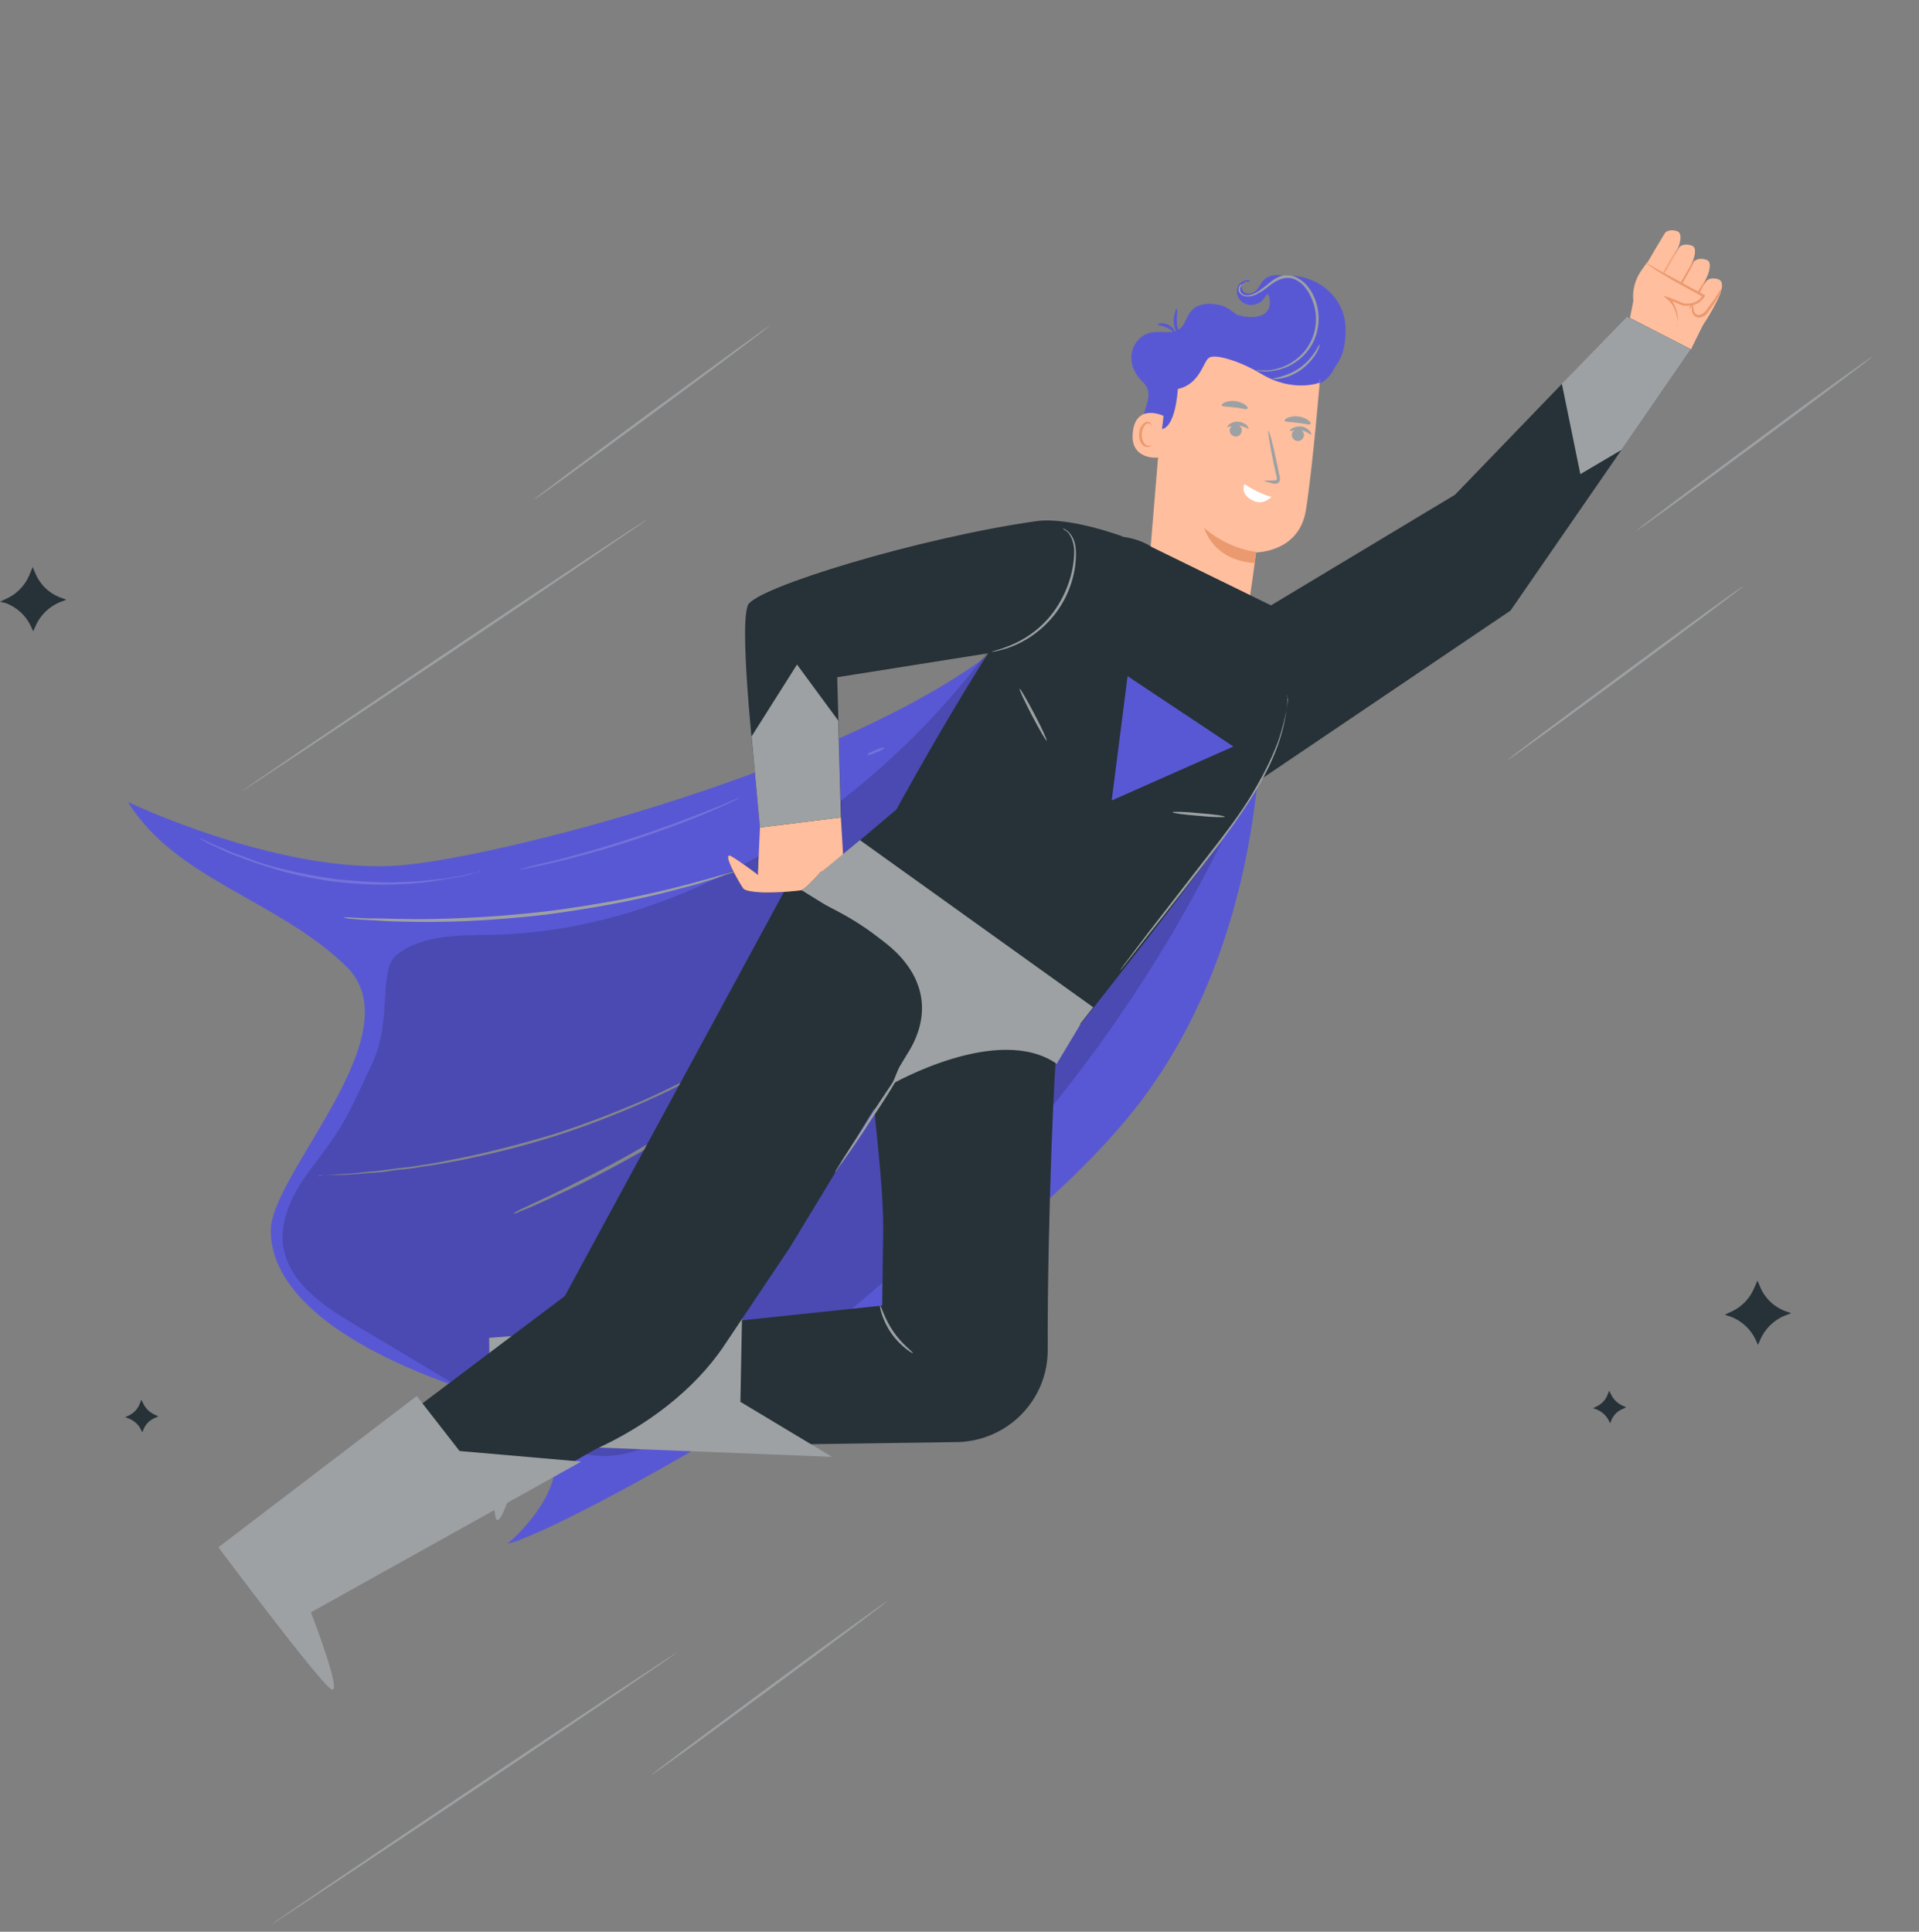<svg width="150" height="151" viewBox="0 0 150 151" fill="none" xmlns="http://www.w3.org/2000/svg">
<rect x="0" y="0" width="150" height="151" fill="#808080" stroke="none"/>
<path d="M125.779 108.703L125.897 108.939C126.093 109.371 126.408 109.686 126.84 109.882L127.115 110L126.879 110.118C126.447 110.275 126.093 110.629 125.936 111.061L125.857 111.258L125.739 111.022C125.543 110.629 125.189 110.315 124.757 110.157L124.521 110.079L124.835 109.922C125.229 109.725 125.504 109.411 125.661 109.018L125.779 108.703Z" fill="#263238"/>
<path d="M11.045 109.41L11.163 109.646C11.359 110.079 11.674 110.393 12.106 110.59L12.381 110.707L12.146 110.825C11.713 110.983 11.359 111.336 11.202 111.769L11.123 111.965L11.006 111.729C10.809 111.336 10.455 111.022 10.023 110.865L9.787 110.786L10.102 110.629C10.495 110.432 10.77 110.118 10.927 109.725L11.045 109.41Z" fill="#263238"/>
<path d="M2.555 44.32L2.751 44.792C3.105 45.657 3.773 46.325 4.638 46.678L5.188 46.875L4.677 47.072C3.813 47.425 3.105 48.133 2.751 48.998L2.594 49.351L2.398 48.919C2.005 48.093 1.297 47.465 0.472 47.15L0 47.032L0.59 46.757C1.336 46.403 1.965 45.735 2.28 44.988L2.555 44.32Z" fill="#263238"/>
<path d="M137.374 100.095L137.571 100.567C137.925 101.431 138.593 102.1 139.457 102.453L140.008 102.65L139.497 102.846C138.632 103.2 137.925 103.908 137.571 104.772L137.414 105.126L137.217 104.694C136.824 103.868 136.116 103.239 135.291 102.925L134.819 102.768L135.409 102.493C136.156 102.139 136.785 101.471 137.099 100.724L137.374 100.095Z" fill="#263238"/>
<path d="M50.547 40.625C50.587 40.664 43.512 45.46 34.786 51.316C26.02 57.173 18.906 61.89 18.906 61.85C18.867 61.811 25.942 57.016 34.668 51.159C43.394 45.303 50.508 40.586 50.547 40.625Z" fill="#9DA1A3"/>
<path d="M52.906 129.181C52.945 129.221 45.87 134.016 37.144 139.873C28.379 145.729 21.265 150.446 21.265 150.407C21.225 150.367 28.3 145.572 37.026 139.715C45.752 133.859 52.867 129.142 52.906 129.181Z" fill="#9DA1A3"/>
<path d="M60.177 25.453C60.217 25.493 56.129 28.558 51.019 32.332C45.948 36.066 41.782 39.092 41.743 39.053C41.703 39.014 45.791 35.948 50.901 32.175C56.011 28.441 60.138 25.414 60.177 25.453Z" fill="#9DA1A3"/>
<path d="M69.375 125.133C69.414 125.172 65.326 128.238 60.217 132.011C55.146 135.746 50.98 138.772 50.941 138.733C50.901 138.693 54.989 135.628 60.099 131.854C65.209 128.081 69.375 125.094 69.375 125.133Z" fill="#9DA1A3"/>
<path d="M136.273 45.814C136.313 45.853 132.225 48.919 127.115 52.692C122.045 56.426 117.878 59.453 117.839 59.414C117.8 59.374 121.887 56.308 126.997 52.535C132.107 48.762 136.273 45.735 136.273 45.814Z" fill="#9DA1A3"/>
<path d="M146.336 27.89C146.375 27.93 142.287 30.995 137.178 34.769C132.107 38.503 127.941 41.529 127.901 41.49C127.862 41.451 131.95 38.385 137.06 34.612C142.13 30.838 146.297 27.851 146.336 27.89Z" fill="#9DA1A3"/>
<path d="M98.392 49.051C98.392 49.051 101.121 71.17 88.552 86.88C75.984 102.591 42.868 120.203 39.684 120.658C39.684 120.658 49.276 112.72 37.659 109.041C26.041 105.361 21.121 100.648 21.163 96.141C21.245 91.676 32.408 80.762 27.075 75.552C21.741 70.343 13.762 68.772 10 62.695C10 62.695 22.238 68.524 31.622 67.615C41.007 66.705 75.612 57.568 82.723 45.579" fill="#5958D4"/>
<path d="M40.097 94.86C40.097 94.86 40.18 94.818 40.304 94.736C40.469 94.653 40.635 94.57 40.883 94.446C41.42 94.198 42.123 93.868 42.991 93.454C44.769 92.586 47.209 91.387 49.813 89.899C52.418 88.41 54.733 86.963 56.387 85.888C57.172 85.351 57.834 84.937 58.33 84.607C58.536 84.483 58.702 84.359 58.867 84.276C58.991 84.193 59.074 84.152 59.074 84.152C59.074 84.152 59.033 84.193 58.909 84.317C58.785 84.4 58.619 84.565 58.413 84.689C57.958 85.02 57.338 85.475 56.511 86.054C54.898 87.17 52.583 88.658 49.978 90.105C47.374 91.594 44.935 92.793 43.115 93.62C42.206 94.033 41.503 94.364 40.966 94.57C40.718 94.653 40.552 94.736 40.387 94.818C40.18 94.86 40.097 94.86 40.097 94.86Z" fill="#9DA1A3"/>
<path d="M24.842 91.924C24.842 91.924 24.883 91.924 24.924 91.924C25.007 91.924 25.09 91.924 25.214 91.883C25.462 91.883 25.834 91.842 26.289 91.8C26.744 91.759 27.364 91.759 28.025 91.676C28.687 91.594 29.472 91.552 30.299 91.428C30.712 91.387 31.167 91.304 31.622 91.263C32.077 91.222 32.573 91.139 33.069 91.056C34.061 90.932 35.095 90.684 36.211 90.477C38.402 90.023 40.8 89.403 43.281 88.658C45.761 87.873 48.035 86.963 50.102 86.095C51.136 85.64 52.087 85.186 52.997 84.731C53.451 84.524 53.865 84.317 54.278 84.069C54.692 83.862 55.064 83.656 55.436 83.449C56.18 83.077 56.842 82.663 57.42 82.333C57.999 82.002 58.495 81.713 58.909 81.423C59.281 81.175 59.611 81.01 59.859 80.844C59.942 80.803 60.025 80.72 60.108 80.679C60.149 80.638 60.19 80.638 60.19 80.638C60.19 80.638 60.149 80.679 60.108 80.679C60.025 80.72 59.984 80.762 59.859 80.844C59.653 81.01 59.322 81.216 58.95 81.465C58.537 81.713 58.082 82.043 57.503 82.374C56.924 82.705 56.263 83.118 55.519 83.532C55.146 83.738 54.774 83.945 54.361 84.193C53.947 84.4 53.534 84.607 53.079 84.855C52.211 85.309 51.219 85.764 50.185 86.219C48.118 87.129 45.803 88.038 43.322 88.824C40.842 89.609 38.444 90.188 36.252 90.643C35.136 90.85 34.103 91.056 33.11 91.18C32.614 91.263 32.118 91.346 31.663 91.387C31.209 91.428 30.754 91.47 30.34 91.552C29.514 91.676 28.728 91.676 28.067 91.759C27.405 91.8 26.826 91.842 26.33 91.842C25.875 91.842 25.503 91.883 25.255 91.883C25.131 91.883 25.049 91.883 24.966 91.883C24.883 91.924 24.842 91.924 24.842 91.924Z" fill="#9DA1A3"/>
<path d="M26.826 71.707C26.826 71.707 26.95 71.707 27.157 71.707C27.405 71.707 27.694 71.749 28.067 71.749C28.48 71.79 28.935 71.79 29.514 71.79C30.092 71.79 30.712 71.832 31.457 71.832C32.904 71.873 34.599 71.832 36.459 71.749C38.361 71.666 40.428 71.501 42.578 71.253C44.728 71.005 46.795 70.633 48.655 70.302C50.516 69.93 52.17 69.558 53.534 69.186C54.237 69.02 54.857 68.814 55.394 68.689C55.932 68.524 56.428 68.4 56.8 68.276C57.172 68.152 57.462 68.069 57.668 68.028C57.875 67.987 57.999 67.945 57.999 67.945C57.999 67.945 57.916 67.987 57.71 68.069C57.503 68.152 57.214 68.235 56.841 68.359C56.469 68.483 56.014 68.648 55.436 68.814C54.898 68.979 54.278 69.186 53.575 69.351C52.211 69.723 50.557 70.136 48.697 70.509C46.836 70.881 44.769 71.211 42.619 71.501C40.469 71.749 38.361 71.914 36.501 71.997C34.599 72.08 32.904 72.08 31.457 72.038C30.754 72.038 30.092 71.997 29.514 71.956C28.935 71.914 28.439 71.914 28.067 71.873C27.694 71.832 27.364 71.832 27.157 71.79C26.909 71.749 26.826 71.707 26.826 71.707Z" fill="#9DA1A3"/>
<g opacity="0.4">
<path opacity="0.4" d="M77.307 50.788C68.211 63.025 53.576 72.824 38.32 73.072C35.798 73.113 32.987 73.072 31.002 74.643C29.555 75.759 30.672 79.769 29.101 83.118C27.116 87.294 27.116 87.666 24.222 91.47C22.817 93.33 21.659 95.687 22.238 97.919C22.941 100.565 25.504 102.219 27.86 103.625C32.284 106.271 36.708 108.916 41.173 111.562C42.909 112.596 44.687 113.671 46.713 113.795C49.276 114.002 51.674 112.679 53.865 111.356C74.082 99.077 90.165 80.059 98.929 58.106" fill="black"/>
</g>
<path d="M127.333 25.279C127.333 25.279 127.994 21.517 128.325 21.186L134.568 22.509C134.568 22.509 132.211 27.181 132.17 27.346L127.333 25.279Z" fill="#FFBE9D"/>
<path d="M134.485 22.881C134.485 22.881 134.485 22.922 134.444 23.005C134.237 23.584 132.997 25.858 132.666 25.816C132.294 25.775 131.591 25.155 131.715 24.824C131.839 24.493 133.369 21.971 133.369 21.971C133.369 21.971 133.658 21.599 134.361 21.848C134.816 22.054 134.485 22.881 134.485 22.881Z" fill="#FFBE9D"/>
<path d="M133.534 21.351C133.534 21.351 133.534 21.393 133.493 21.475C133.286 22.054 132.046 24.328 131.715 24.287C131.343 24.245 130.64 23.625 130.764 23.294C130.888 22.964 132.418 20.442 132.418 20.442C132.418 20.442 132.707 20.07 133.41 20.318C133.865 20.483 133.534 21.351 133.534 21.351Z" fill="#FFBE9D"/>
<path d="M132.377 20.235C132.377 20.235 132.377 20.276 132.335 20.359C132.128 20.938 130.888 23.212 130.557 23.17C130.185 23.129 129.482 22.509 129.607 22.178C129.731 21.847 131.26 19.326 131.26 19.326C131.26 19.326 131.55 18.953 132.253 19.201C132.707 19.367 132.377 20.235 132.377 20.235Z" fill="#FFBE9D"/>
<path d="M131.26 19.119C131.26 19.119 131.26 19.16 131.219 19.243C131.012 19.822 129.772 22.096 129.441 22.054C129.069 22.013 128.366 21.393 128.49 21.062C128.614 20.731 130.144 18.209 130.144 18.209C130.144 18.209 130.433 17.837 131.136 18.085C131.55 18.292 131.26 19.119 131.26 19.119Z" fill="#FFBE9D"/>
<path d="M132.046 24.163C132.087 24.163 132.418 23.708 132.749 23.088C133.08 22.468 133.328 21.971 133.286 21.971C133.245 21.971 132.914 22.426 132.583 23.046C132.211 23.625 132.005 24.163 132.046 24.163Z" fill="#EB996E"/>
<path d="M130.682 23.46C130.723 23.501 131.136 22.798 131.633 21.93C132.129 21.062 132.501 20.359 132.459 20.318C132.418 20.276 132.005 20.979 131.509 21.847C130.971 22.716 130.64 23.418 130.682 23.46Z" fill="#EB996E"/>
<g opacity="0.78">
<path opacity="0.78" d="M129.317 22.633C129.358 22.674 129.772 21.972 130.268 21.103C130.764 20.235 131.136 19.532 131.095 19.491C131.054 19.45 130.64 20.152 130.144 21.021C129.648 21.889 129.317 22.592 129.317 22.633Z" fill="#EB996E"/>
</g>
<path d="M128.035 25.858L127.705 23.749C127.539 22.798 127.787 21.847 128.325 21.103L128.738 20.524L133.162 23.129C133.162 23.129 131.922 24.535 130.847 23.584L131.55 25.444L128.035 25.858Z" fill="#FFBE9D"/>
<path d="M131.095 25.568C131.054 25.568 131.136 25.32 131.095 24.907C131.054 24.493 130.888 23.873 130.351 23.419L129.979 23.088L130.434 23.253C130.806 23.377 131.178 23.543 131.591 23.708H131.55C132.046 23.791 132.666 23.708 132.997 23.212C133.038 23.171 133.038 23.129 133.08 23.088L133.121 23.212C131.839 22.509 130.682 21.889 129.896 21.393C129.483 21.145 129.193 20.938 128.945 20.773C128.739 20.607 128.615 20.524 128.615 20.524C128.615 20.483 129.111 20.814 129.937 21.269C130.764 21.723 131.922 22.344 133.204 23.046L133.286 23.088L133.245 23.171C133.204 23.212 133.204 23.253 133.162 23.294C132.956 23.584 132.707 23.749 132.377 23.832C132.087 23.915 131.798 23.915 131.509 23.873C131.095 23.708 130.723 23.543 130.351 23.377L130.434 23.212C130.971 23.749 131.136 24.411 131.136 24.824C131.136 25.031 131.095 25.196 131.095 25.32C131.136 25.527 131.095 25.568 131.095 25.568Z" fill="#EB996E"/>
<path d="M132.377 23.749C132.418 23.749 132.294 23.997 132.418 24.328C132.459 24.494 132.625 24.659 132.79 24.618C132.997 24.618 133.203 24.452 133.369 24.245C133.699 23.791 134.03 23.377 134.196 23.088C134.402 22.799 134.485 22.592 134.526 22.592C134.568 22.592 134.485 22.84 134.32 23.171C134.154 23.501 133.865 23.915 133.534 24.37C133.369 24.618 133.121 24.824 132.79 24.824C132.625 24.824 132.501 24.742 132.418 24.659C132.335 24.576 132.294 24.452 132.252 24.37C132.211 24.163 132.252 23.997 132.294 23.915C132.335 23.791 132.377 23.749 132.377 23.749Z" fill="#EB996E"/>
<path d="M90.95 32.803C90.991 33.093 90.867 33.382 90.619 33.548C90.371 33.713 90.04 33.713 89.792 33.548C89.338 33.258 89.338 32.555 89.503 32.059C89.668 31.522 89.875 30.984 89.71 30.447C89.586 30.033 89.214 29.785 88.966 29.455C88.511 28.876 88.304 28.09 88.511 27.387C88.718 26.685 89.296 26.106 90.04 25.982C90.785 25.858 91.653 26.147 92.232 25.692C92.645 25.362 92.728 24.741 93.1 24.328C93.637 23.666 94.629 23.666 95.456 23.873C96.283 24.08 97.4 25.444 98.226 25.32C98.929 25.238 99.219 23.791 99.88 23.543C101.327 23.046 103.064 23.584 103.973 24.783C104.924 25.982 104.965 27.801 104.138 29.082C103.849 29.537 103.394 29.951 102.898 30.075" fill="#5958D4"/>
<path d="M89.585 47.067L97.523 47.646C97.73 46.736 98.185 43.181 98.185 43.181C98.185 43.181 101.533 43.181 102.071 39.914C102.608 36.648 103.228 29.083 103.228 29.083C99.714 26.891 95.249 26.767 91.611 28.752L91.074 29.041L89.585 47.067Z" fill="#FFBE9D"/>
<path d="M101.079 34.292C100.913 34.085 100.955 33.796 101.162 33.63C101.368 33.465 101.658 33.506 101.823 33.713C101.988 33.92 101.947 34.209 101.74 34.374C101.534 34.54 101.244 34.499 101.079 34.292Z" fill="#9DA1A3"/>
<path d="M102.485 33.961C102.443 34.003 102.154 33.713 101.699 33.63C101.244 33.548 100.872 33.755 100.831 33.672C100.831 33.63 100.872 33.548 101.038 33.465C101.203 33.382 101.451 33.3 101.74 33.341C102.03 33.382 102.236 33.548 102.361 33.672C102.485 33.837 102.526 33.92 102.485 33.961Z" fill="#9DA1A3"/>
<path d="M96.903 33.3C97.11 33.465 97.11 33.755 96.944 33.961C96.779 34.168 96.489 34.168 96.283 34.002C96.076 33.837 96.076 33.548 96.241 33.341C96.365 33.134 96.696 33.134 96.903 33.3Z" fill="#9DA1A3"/>
<path d="M97.606 33.506C97.564 33.548 97.234 33.3 96.779 33.258C96.324 33.217 95.993 33.424 95.952 33.382C95.911 33.341 95.993 33.258 96.118 33.134C96.283 33.052 96.531 32.928 96.779 32.969C97.068 32.969 97.275 33.134 97.441 33.217C97.565 33.382 97.606 33.506 97.606 33.506Z" fill="#9DA1A3"/>
<path d="M98.805 37.599C98.805 37.558 99.094 37.558 99.549 37.558C99.673 37.558 99.756 37.558 99.797 37.475C99.838 37.392 99.797 37.269 99.756 37.145C99.673 36.814 99.632 36.524 99.549 36.194C99.26 34.829 99.094 33.672 99.135 33.672C99.218 33.672 99.507 34.747 99.797 36.152C99.88 36.483 99.921 36.814 100.004 37.145C100.045 37.269 100.086 37.475 100.004 37.641C99.962 37.723 99.838 37.806 99.756 37.806C99.673 37.806 99.59 37.806 99.549 37.806C99.053 37.682 98.805 37.599 98.805 37.599Z" fill="#9DA1A3"/>
<path d="M97.275 37.847C97.813 38.178 98.474 38.591 99.384 38.839C99.384 38.839 98.722 39.584 97.854 39.087C96.903 38.591 97.275 37.847 97.275 37.847Z" fill="white"/>
<path d="M98.184 43.139C98.184 43.139 96.117 42.974 94.133 41.279C94.133 41.279 94.794 43.801 98.06 44.008L98.184 43.139Z" fill="#EB996E"/>
<path d="M103.146 29.91C103.146 29.91 101.079 30.736 98.557 29.207C96.903 28.214 94.96 27.636 94.505 27.966C94.05 28.256 93.802 30.034 92.066 30.406C92.066 30.406 91.9 33.754 90.578 33.548C89.254 33.341 90.495 28.173 90.495 28.173L93.885 26.85L97.523 26.478L100.872 27.222L103.435 28.132L103.146 29.91Z" fill="#5958D4"/>
<path d="M90.95 32.514C90.909 32.473 88.8 31.522 88.552 33.754C88.263 35.987 90.578 35.821 90.578 35.739C90.578 35.656 90.95 32.514 90.95 32.514Z" fill="#FFBE9D"/>
<path d="M89.999 34.788C89.999 34.788 89.957 34.829 89.875 34.829C89.792 34.87 89.71 34.87 89.585 34.788C89.379 34.664 89.213 34.291 89.255 33.878C89.255 33.671 89.337 33.465 89.42 33.341C89.503 33.175 89.627 33.093 89.751 33.093C89.875 33.093 89.957 33.175 89.957 33.217C89.999 33.299 89.957 33.341 89.957 33.341C89.957 33.341 89.999 33.299 89.999 33.217C89.999 33.175 89.957 33.134 89.916 33.051C89.875 33.01 89.792 32.968 89.71 32.968C89.544 32.968 89.379 33.093 89.255 33.258C89.131 33.423 89.048 33.63 89.048 33.878C89.007 34.333 89.172 34.788 89.503 34.912C89.668 34.953 89.792 34.953 89.875 34.912C89.999 34.829 89.999 34.788 89.999 34.788Z" fill="#EB996E"/>
<path d="M90.494 25.362C90.494 25.444 90.825 25.444 91.197 25.61C91.569 25.775 91.776 26.023 91.817 25.982C91.859 25.94 91.735 25.568 91.28 25.362C90.867 25.196 90.494 25.279 90.494 25.362Z" fill="#5958D4"/>
<path d="M91.983 24.121C91.941 24.121 91.735 24.576 91.735 25.155C91.776 25.775 92.065 26.189 92.148 26.147C92.231 26.106 92.024 25.692 91.983 25.114C91.983 24.617 92.065 24.163 91.983 24.121Z" fill="#5958D4"/>
<path d="M100.417 32.886C100.458 33.01 100.913 32.969 101.409 33.051C101.947 33.093 102.36 33.258 102.443 33.134C102.525 33.01 102.112 32.638 101.492 32.555C100.83 32.473 100.376 32.762 100.417 32.886Z" fill="#9DA1A3"/>
<path d="M95.497 31.687C95.539 31.811 95.993 31.77 96.49 31.852C97.027 31.894 97.44 32.059 97.523 31.935C97.606 31.811 97.192 31.439 96.572 31.356C95.911 31.274 95.456 31.563 95.497 31.687Z" fill="#9DA1A3"/>
<path d="M81.4 80.431L70.568 73.527C66.268 80.596 68.997 87.418 69.038 96.1L68.956 102.053L39.933 105.113L40.263 113.216L75.033 112.72C78.919 112.513 81.937 109.33 81.896 105.444C81.855 95.604 82.475 81.341 82.64 82.043" fill="#263238"/>
<path d="M90.041 42.767C90.041 42.767 87.188 40.7 83.508 43.015C79.829 45.33 70.072 63.273 70.072 63.273L62.589 69.599L81.937 83.242C81.937 83.242 97.234 64.1 98.475 61.165L99.508 47.398L90.041 42.767Z" fill="#263238"/>
<path d="M99.219 47.398L113.73 38.674L127.167 24.741L132.169 27.305L118.071 47.728L98.185 61.165L99.219 47.398Z" fill="#263238"/>
<path d="M38.237 104.576L57.999 103.087L57.875 109.578L65.028 113.878L41.049 112.927C41.049 112.927 39.23 119.749 38.775 118.715C38.32 117.64 38.237 104.576 38.237 104.576Z" fill="#9DA1A3"/>
<path d="M61.514 69.475C61.514 69.475 68.501 71.832 71.064 75.842C71.891 77.165 72.056 78.819 71.56 80.307L69.741 84.731C69.741 84.731 78.051 79.976 82.599 83.159L84.459 80.059L64.738 66.788C64.738 66.788 62.423 67.821 61.514 69.475Z" fill="#9DA1A3"/>
<path d="M61.679 68.979L44.149 101.309L21.328 118.508L25.049 125.495L46.589 113.257C50.434 111.521 54.237 108.71 56.594 105.195L61.72 97.547L70.898 82.415C73.131 78.942 72.056 75.635 68.625 73.278L61.679 68.979Z" fill="#263238"/>
<path d="M17.07 120.947L32.574 109.123L35.923 113.423L45.431 114.25L24.305 126.032C24.305 126.032 26.868 132.647 25.876 132.027C24.884 131.407 17.07 120.947 17.07 120.947Z" fill="#9DA1A3"/>
<path d="M96.697 24.576C97.276 24.866 98.475 24.907 98.971 24.411C99.301 24.122 99.343 23.419 99.136 23.047C98.971 22.799 98.681 22.674 98.681 22.344C98.681 22.096 99.012 21.93 99.177 21.806C99.384 21.682 99.591 21.641 99.839 21.599C100.996 21.393 102.237 21.641 103.229 22.261C104.221 22.881 104.965 23.956 105.131 25.114C105.296 26.271 105.089 28.049 104.18 28.835C103.312 29.62 101.823 29.413 100.707 29" fill="#5958D4"/>
<path d="M100.666 21.6C100.335 21.517 99.963 21.476 99.591 21.517C99.219 21.558 98.888 21.724 98.681 22.013C98.516 22.22 98.392 22.468 98.227 22.675C98.061 22.84 97.813 22.964 97.565 22.964C97.317 22.923 97.069 22.757 97.069 22.509C97.028 22.261 97.234 22.013 97.483 22.013C97.524 22.013 97.565 22.013 97.607 22.013C97.648 22.013 97.689 21.972 97.648 21.93C97.648 21.889 97.607 21.889 97.565 21.889C97.193 21.889 96.862 22.096 96.738 22.468C96.614 22.799 96.697 23.212 96.945 23.46C97.193 23.75 97.565 23.873 97.896 23.832C98.268 23.791 98.599 23.625 98.805 23.336C98.971 23.129 99.095 22.881 99.302 22.675C99.508 22.509 99.839 22.427 100.087 22.468C100.377 22.509 100.625 22.675 100.79 22.923C100.873 23.005 100.955 23.129 101.079 23.129" fill="#5958D4"/>
<path d="M122.082 29.992L123.529 37.062L126.753 35.16L132.169 27.305L127.167 24.741L122.082 29.992Z" fill="#9DA1A3"/>
<path d="M96.407 58.354L86.898 62.571L88.139 52.855L96.407 58.354Z" fill="#5958D4"/>
<path d="M97.193 22.22C97.193 22.22 97.152 22.22 97.069 22.302C96.986 22.385 96.904 22.509 96.945 22.716C96.986 22.923 97.193 23.088 97.483 23.088C97.772 23.088 98.061 22.964 98.392 22.757C98.681 22.55 99.012 22.302 99.343 22.013C99.674 21.765 100.128 21.476 100.666 21.517C101.203 21.517 101.699 21.848 102.072 22.22C102.444 22.633 102.733 23.129 102.898 23.708C103.229 24.824 103.064 26.023 102.568 26.892C102.072 27.801 101.327 28.339 100.625 28.669C99.922 28.959 99.302 29.041 98.888 29.041C98.681 29.041 98.516 29 98.392 29C98.268 29 98.227 28.959 98.227 28.959C98.227 28.917 98.475 28.959 98.888 28.959C99.302 28.959 99.88 28.876 100.583 28.545C101.245 28.215 101.948 27.677 102.402 26.809C102.857 25.982 103.022 24.824 102.692 23.791C102.526 23.253 102.278 22.757 101.948 22.385C101.617 22.013 101.162 21.724 100.666 21.724C100.211 21.724 99.798 21.93 99.426 22.178C99.095 22.427 98.764 22.716 98.433 22.881C98.103 23.088 97.772 23.212 97.441 23.171C97.11 23.171 96.862 22.923 96.821 22.716C96.78 22.509 96.904 22.302 96.986 22.261C97.152 22.178 97.193 22.22 97.193 22.22Z" fill="#9DA1A3"/>
<path d="M103.147 26.933C103.188 26.933 103.105 27.222 102.899 27.594C102.692 27.966 102.278 28.462 101.741 28.876C101.162 29.289 100.583 29.496 100.17 29.579C99.715 29.662 99.467 29.62 99.467 29.62C99.467 29.537 100.583 29.496 101.658 28.711C102.692 27.966 103.105 26.892 103.147 26.933Z" fill="#9DA1A3"/>
<path d="M65.937 67.49L65.813 66.291C65.855 66.25 65.855 66.209 65.855 66.209H65.813L65.441 52.938L78.464 50.87L87.766 41.94C87.766 41.94 83.591 40.369 80.986 40.741C71.891 42.023 58.992 45.951 58.454 47.315C57.71 49.299 59.115 60.999 59.405 64.638C59.529 66.333 59.115 67.573 59.281 68.4C58.992 68.193 57.792 67.284 57.131 66.912C56.387 66.54 57.71 68.896 58.082 69.434C58.206 69.64 58.867 69.723 59.612 69.764C59.653 69.888 59.612 69.764 59.612 69.764H60.066C61.141 69.764 62.258 69.64 62.588 69.599C62.836 69.558 63.498 68.896 64.159 68.152L65.937 67.49Z" fill="#263238"/>
<path d="M65.731 63.894L59.405 64.679L59.24 68.235L59.281 68.4C58.992 68.193 57.792 67.284 57.131 66.912C56.387 66.54 57.71 68.896 58.082 69.433C58.206 69.64 58.867 69.723 59.612 69.764C59.653 69.888 59.612 69.764 59.612 69.764H60.066C61.141 69.764 62.258 69.64 62.588 69.599C62.836 69.558 63.498 68.896 64.159 68.152L65.937 67.449L65.731 63.894Z" fill="#FFBE9D"/>
<path d="M59.405 64.679L65.731 63.894L65.524 56.328L62.299 51.945L58.744 57.568L59.405 64.679Z" fill="#9DA1A3"/>
<path d="M65.276 91.635C65.234 91.635 65.565 91.139 66.02 90.394C66.557 89.568 67.219 88.575 67.922 87.418C68.666 86.26 69.369 85.227 69.865 84.482C70.361 83.738 70.692 83.283 70.733 83.283C70.774 83.283 70.485 83.78 69.989 84.565C69.534 85.351 68.873 86.384 68.087 87.542C67.343 88.699 66.64 89.733 66.103 90.477C65.855 90.849 65.606 91.139 65.482 91.345C65.4 91.511 65.276 91.635 65.276 91.635Z" fill="#9DA1A3"/>
<path d="M71.353 105.774C71.353 105.816 70.402 105.278 69.658 104.203C68.914 103.128 68.749 102.053 68.79 102.053C68.873 102.053 69.121 103.046 69.824 104.079C70.526 105.113 71.395 105.692 71.353 105.774Z" fill="#9DA1A3"/>
<path d="M100.625 54.343C100.625 54.343 100.625 54.426 100.625 54.591C100.625 54.757 100.625 55.005 100.583 55.336C100.501 55.997 100.335 56.907 99.963 58.023C99.591 59.139 99.012 60.379 98.227 61.702C97.441 63.025 96.49 64.39 95.415 65.837C93.266 68.648 91.281 71.17 89.834 72.989C89.131 73.899 88.552 74.602 88.139 75.139C87.932 75.387 87.808 75.552 87.684 75.718C87.56 75.842 87.519 75.924 87.519 75.924C87.519 75.924 87.56 75.842 87.643 75.718C87.767 75.552 87.891 75.346 88.098 75.098C88.511 74.56 89.049 73.816 89.751 72.906C91.198 71.046 93.141 68.524 95.291 65.754C96.366 64.348 97.359 62.984 98.103 61.661C98.888 60.338 99.467 59.098 99.88 58.023C100.253 56.948 100.459 56.038 100.583 55.377C100.625 55.046 100.666 54.798 100.666 54.633C100.583 54.426 100.583 54.343 100.625 54.343Z" fill="#9DA1A3"/>
<path d="M81.813 57.899C81.772 57.94 81.234 57.031 80.656 55.914C80.077 54.798 79.622 53.847 79.705 53.847C79.746 53.806 80.283 54.715 80.862 55.832C81.441 56.907 81.854 57.858 81.813 57.899Z" fill="#9DA1A3"/>
<path d="M95.746 63.852C95.746 63.894 94.836 63.894 93.679 63.77C92.562 63.687 91.653 63.563 91.653 63.48C91.653 63.439 92.562 63.439 93.72 63.563C94.836 63.645 95.746 63.769 95.746 63.852Z" fill="#9DA1A3"/>
<path d="M83.095 41.32C83.095 41.32 83.136 41.32 83.219 41.361C83.302 41.403 83.426 41.485 83.55 41.609C83.798 41.858 84.046 42.312 84.087 42.932C84.17 44.131 83.88 45.827 82.888 47.398C81.896 48.969 80.449 49.961 79.374 50.416C78.837 50.664 78.341 50.788 78.01 50.87C77.679 50.953 77.514 50.953 77.514 50.953C77.514 50.912 78.258 50.788 79.333 50.292C80.408 49.795 81.772 48.844 82.723 47.273C83.674 45.744 84.005 44.09 83.963 42.932C83.922 42.354 83.715 41.899 83.508 41.651C83.26 41.403 83.054 41.361 83.095 41.32Z" fill="#9DA1A3"/>
<path d="M84.418 80.059L85.451 78.736L67.219 65.671L64.16 68.193L84.418 80.059Z" fill="#9DA1A3"/>
<g opacity="0.4">
<path opacity="0.4" d="M57.793 62.364C57.793 62.364 57.586 62.488 57.172 62.695C56.759 62.901 56.139 63.15 55.395 63.48C53.865 64.142 51.757 64.927 49.359 65.713C46.961 66.498 44.77 67.077 43.157 67.449C42.372 67.615 41.71 67.78 41.255 67.863C40.8 67.945 40.553 67.987 40.553 67.987C40.553 67.987 40.8 67.904 41.255 67.78C41.751 67.656 42.372 67.49 43.157 67.325C44.77 66.912 46.919 66.333 49.317 65.547C51.715 64.762 53.824 63.976 55.353 63.356C56.098 63.067 56.718 62.819 57.172 62.612C57.545 62.447 57.793 62.323 57.793 62.364Z" fill="white"/>
</g>
<g opacity="0.4">
<path opacity="0.4" d="M37.576 68.111C37.576 68.111 37.493 68.152 37.369 68.193C37.204 68.235 36.997 68.276 36.708 68.359C36.418 68.441 36.087 68.524 35.674 68.565C35.261 68.648 34.806 68.731 34.31 68.813C33.814 68.896 33.235 68.979 32.656 69.02C32.036 69.103 31.416 69.103 30.713 69.144C29.349 69.186 27.86 69.103 26.289 68.937C24.718 68.731 23.271 68.441 21.948 68.069C21.287 67.862 20.666 67.697 20.088 67.49C19.509 67.284 18.971 67.077 18.517 66.912C18.02 66.746 17.607 66.54 17.235 66.374C16.863 66.209 16.532 66.043 16.284 65.919C16.036 65.795 15.871 65.671 15.705 65.589C15.581 65.506 15.498 65.465 15.498 65.465C15.498 65.465 15.581 65.506 15.705 65.547C15.871 65.63 16.077 65.713 16.325 65.837C16.573 65.961 16.904 66.126 17.276 66.25C17.648 66.415 18.062 66.622 18.558 66.788C19.054 66.953 19.55 67.16 20.129 67.366C20.708 67.573 21.328 67.739 21.989 67.904C23.312 68.235 24.759 68.524 26.331 68.731C27.901 68.896 29.39 68.979 30.713 68.979C31.374 68.937 32.036 68.937 32.615 68.896C33.235 68.855 33.772 68.772 34.268 68.731C34.764 68.689 35.219 68.607 35.633 68.524C36.046 68.483 36.377 68.4 36.666 68.317C36.914 68.276 37.162 68.235 37.328 68.193C37.493 68.111 37.535 68.069 37.576 68.111Z" fill="white"/>
</g>
<g opacity="0.4">
<path opacity="0.4" d="M69.121 58.436C69.162 58.478 68.873 58.684 68.501 58.808C68.129 58.974 67.839 59.056 67.798 59.015C67.757 58.974 68.046 58.767 68.418 58.643C68.79 58.478 69.121 58.395 69.121 58.436Z" fill="white"/>
</g>
</svg>

